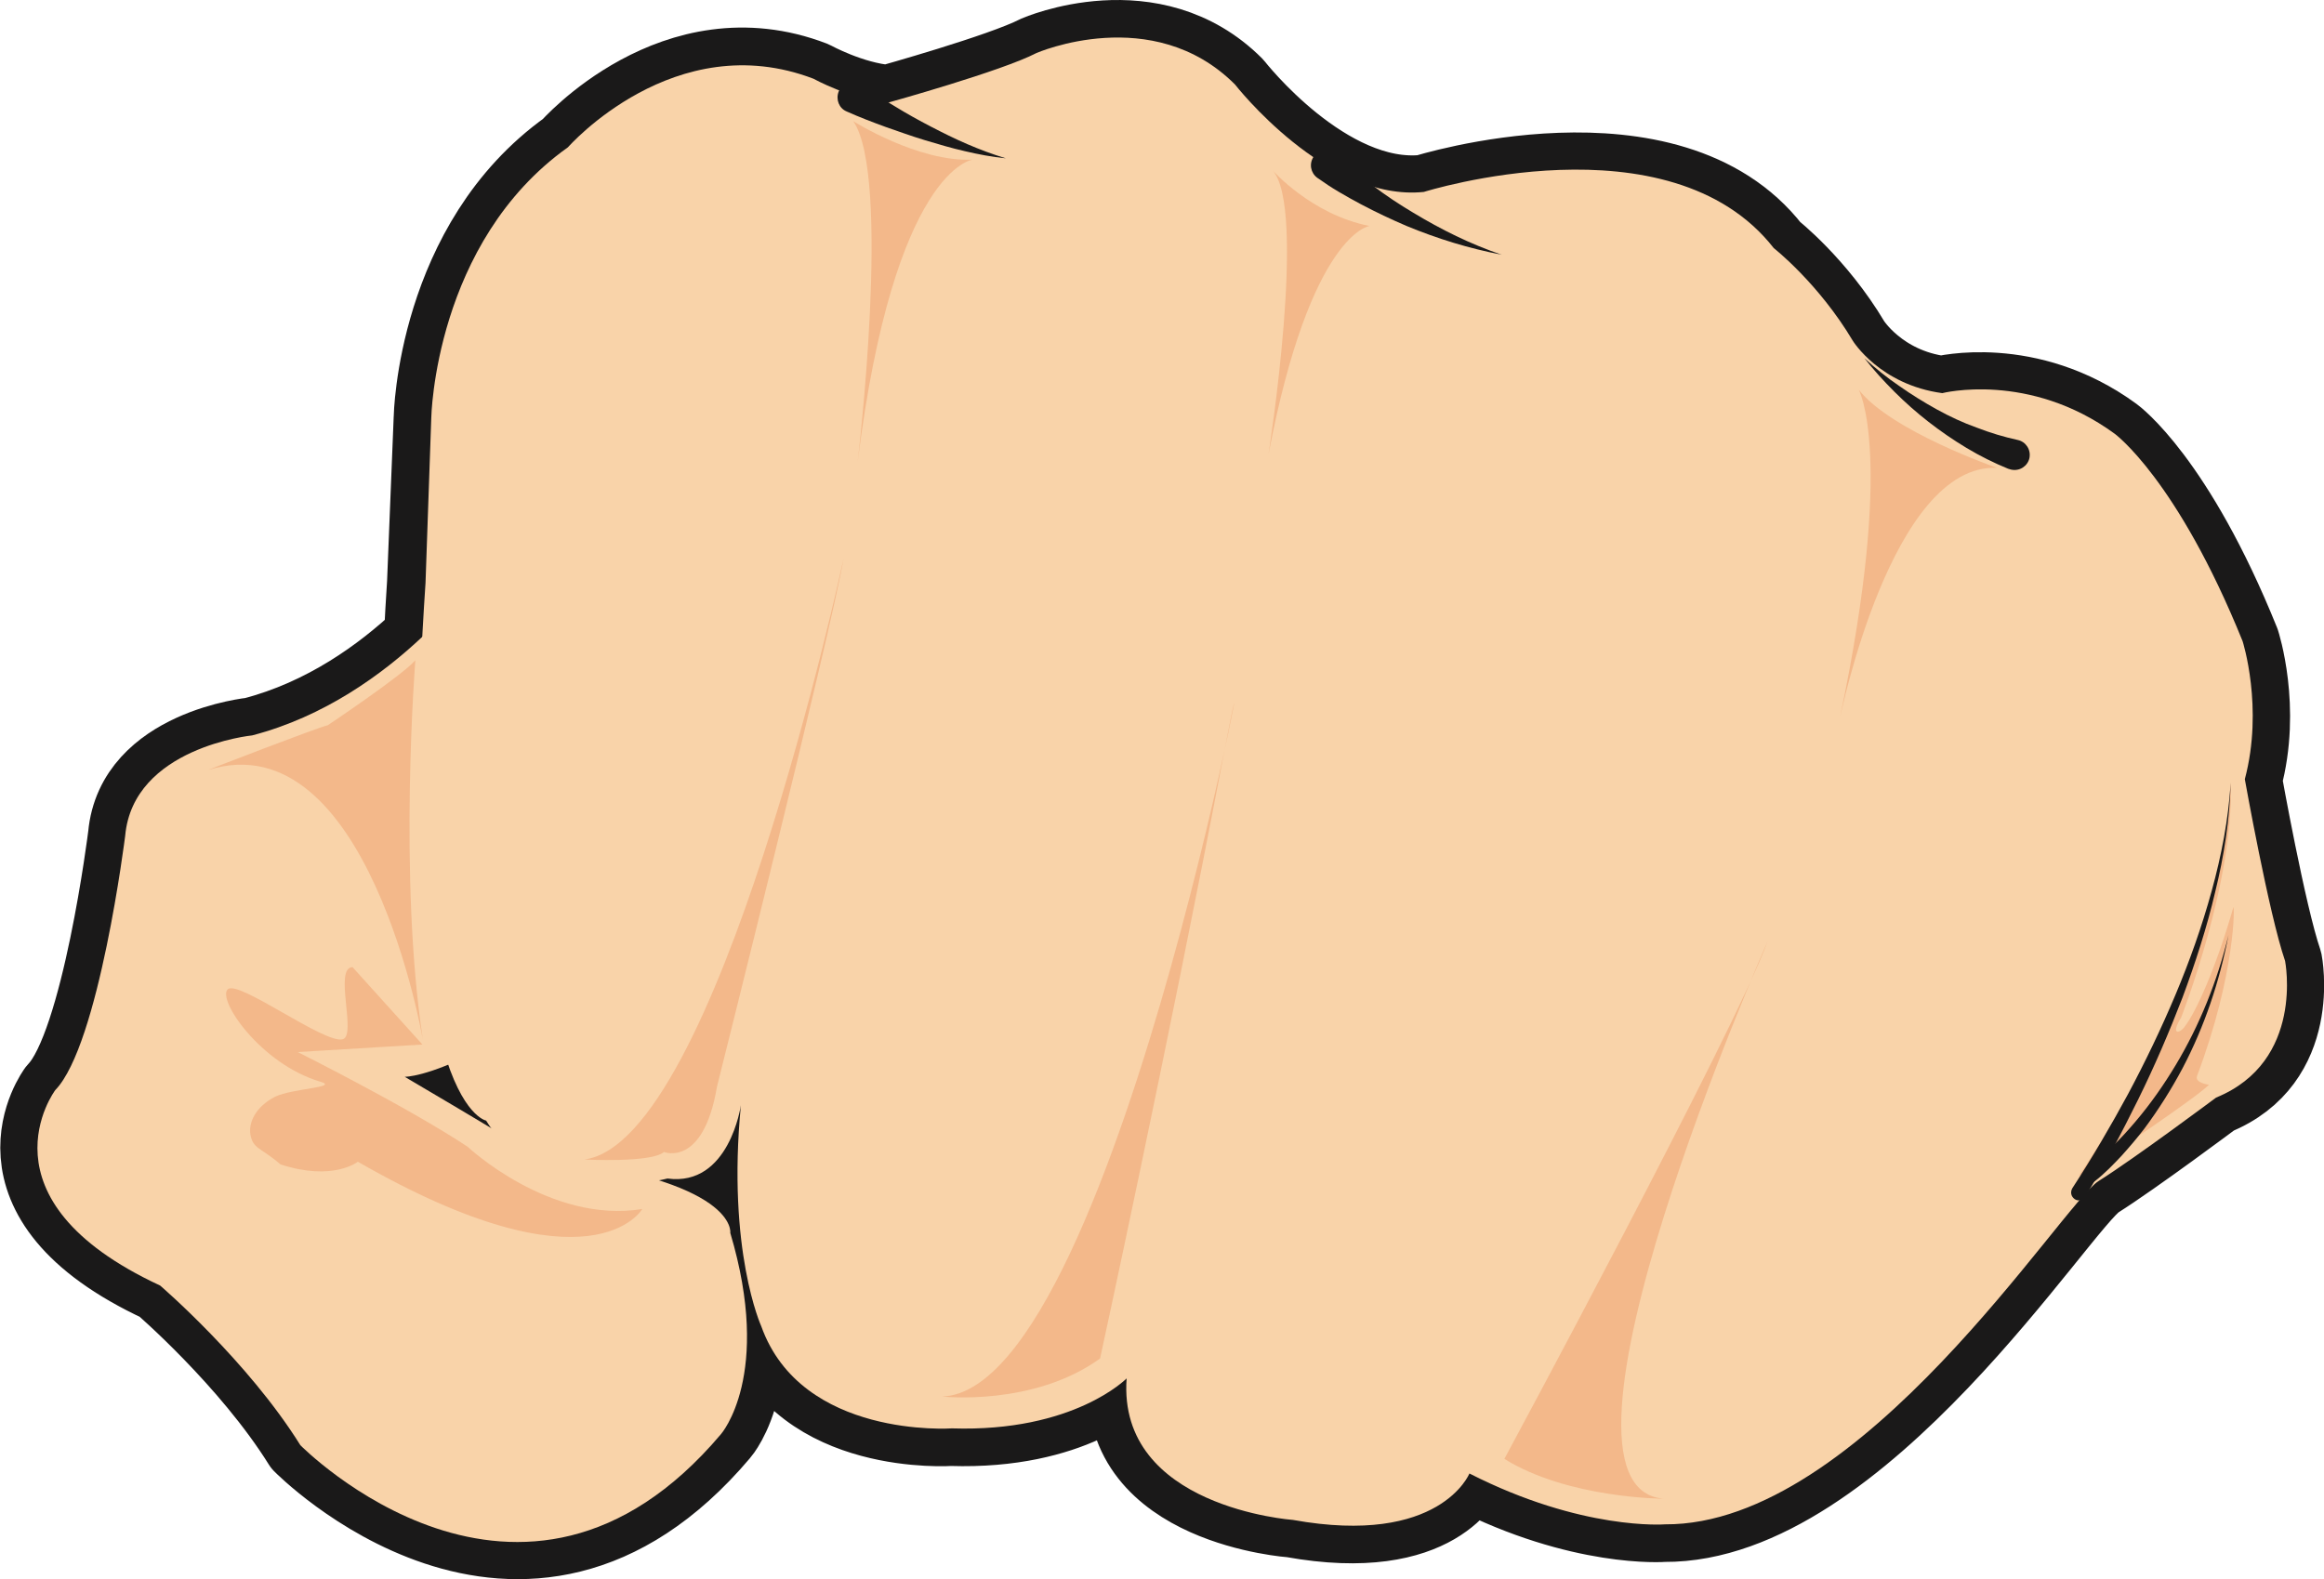 <?xml version="1.0" encoding="utf-8"?>
<!-- Generator: Adobe Illustrator 25.0.0, SVG Export Plug-In . SVG Version: 6.00 Build 0)  -->
<svg version="1.1" id="Layer_1" xmlns="http://www.w3.org/2000/svg" xmlns:xlink="http://www.w3.org/1999/xlink" x="0px" y="0px"
	 viewBox="0 0 525.4 357.1" style="enable-background:new 0 0 525.4 357.1;" xml:space="preserve">
<style type="text/css">
	.st0{fill:#1A1919;}
	.st1{fill-opacity:0;stroke:#1A1919;stroke-width:17;stroke-linecap:round;stroke-linejoin:round;}
	.st2{fill:#F9D3A9;}
	.st3{fill:#F3B88A;}
</style>
<path class="st0" d="M101.1,240.8c4.1,11.8,8.6,12.6,8.6,12.6c0.3,0.5,0.6,0.9,0.9,1.4c-5.1-3.1-11.7-7-19.1-11.3
	C91.5,243.4,94.5,243.5,101.1,240.8z M516.5,217.4c-3.7-10.8-9.1-41.1-9.1-41.1c4.4-16.2-0.5-31.2-0.5-31.2
	C492.1,108.4,478,98.2,478,98.2c-19.4-14.2-39-9.2-39-9.2c-14-1.8-20.2-11.8-20.2-11.8c-7.8-13.1-17.9-21-17.9-21
	C377.5,26,322,43.5,322,43.5c-22,2.3-42.7-24.3-42.7-24.3C260.6,0.5,234.3,12,234.3,12c-8,4.1-33.5,11.2-33.5,11.2
	c-8.4-0.7-16.9-5.4-16.9-5.4c-31.4-12.1-55.5,15.5-55.5,15.5C98.2,54.8,97.5,94.5,97.5,94.5L96,131.8c-0.3,4.3-0.5,8.4-0.7,12.3
	c-9,8.5-22,17.9-38.2,22.1c0,0-26.9,2.7-28.7,22.7c0,0-5.9,47.3-15.8,57.5c0,0-18.5,24.6,23.7,44.2c0,0,19.8,17,31.7,36.1
	c0,0,50,50.9,95.1-2.5c0,0,11.7-13.3,2.1-45.5c0,0,1-6.4-16-11.9c1-0.2,1.6-0.4,1.6-0.4c14,1.8,16.6-16.6,16.6-16.6
	c-3.2,32.9,4.6,50,4.6,50C181,325.4,215,323,215,323c27.6,0.9,39.5-11.3,39.5-11.3c-2.1,29.3,37.6,32,37.6,32
	c33.3,6,39.9-10.5,39.9-10.5c25.4,13,44.2,11.5,44.2,11.5c44.5,0.3,89.7-72.3,98-77.6c8.4-5.3,26.6-18.9,26.6-18.9
	C521,240.1,516.5,217.4,516.5,217.4"/>
<path class="st1" d="M101.1,240.8c4.1,11.8,8.6,12.6,8.6,12.6c0.3,0.5,0.6,0.9,0.9,1.4c-5.1-3.1-11.7-7-19.1-11.3
	C91.5,243.4,94.5,243.5,101.1,240.8z M516.5,217.4c-3.7-10.8-9.1-41.1-9.1-41.1c4.4-16.2-0.5-31.2-0.5-31.2
	C492.1,108.4,478,98.2,478,98.2c-19.4-14.2-39-9.2-39-9.2c-14-1.8-20.2-11.8-20.2-11.8c-7.8-13.1-17.9-21-17.9-21
	C377.5,26,322,43.5,322,43.5c-22,2.3-42.7-24.3-42.7-24.3C260.6,0.5,234.3,12,234.3,12c-8,4.1-33.5,11.2-33.5,11.2
	c-8.4-0.7-16.9-5.4-16.9-5.4c-31.4-12.1-55.5,15.5-55.5,15.5C98.2,54.8,97.5,94.5,97.5,94.5L96,131.8c-0.3,4.3-0.5,8.4-0.7,12.3
	c-9,8.5-22,17.9-38.2,22.1c0,0-26.9,2.7-28.7,22.7c0,0-5.9,47.3-15.8,57.5c0,0-18.5,24.6,23.7,44.2c0,0,19.8,17,31.7,36.1
	c0,0,50,50.9,95.1-2.5c0,0,11.7-13.3,2.1-45.5c0,0,1-6.4-16-11.9c1-0.2,1.6-0.4,1.6-0.4c14,1.8,16.6-16.6,16.6-16.6
	c-3.2,32.9,4.6,50,4.6,50C181,325.4,215,323,215,323c27.6,0.9,39.5-11.3,39.5-11.3c-2.1,29.3,37.6,32,37.6,32
	c33.3,6,39.9-10.5,39.9-10.5c25.4,13,44.2,11.5,44.2,11.5c44.5,0.3,89.7-72.3,98-77.6c8.4-5.3,26.6-18.9,26.6-18.9
	C521,240.1,516.5,217.4,516.5,217.4z"/>
<path class="st2" d="M109.5,128c0,0-19.8,29.8-52.5,38.3c0,0-26.9,2.7-28.7,22.7c0,0-5.9,47.3-15.8,57.5c0,0-18.5,24.6,23.7,44.2
	c0,0,19.8,17,31.7,36.1c0,0,50,50.9,95.1-2.5c0,0,11.7-13.3,2.1-45.5c0,0,1.9-12-43.1-17.1c0,0-12.8-7.8-30.5-18.2
	c0,0,5.1,0.1,17-6.1C108.6,237.4,139.1,195.3,109.5,128"/>
<path class="st2" d="M97.5,94.5c0,0,0.7-39.7,30.9-61.2c0,0,24.1-27.5,55.5-15.5c0,0,8.5,4.7,16.9,5.4c0,0,25.6-7.1,33.5-11.2
	c0,0,26.3-11.5,44.9,7.1c0,0,20.7,26.6,42.7,24.3c0,0,55.5-17.5,79.1,12.7c0,0,10.1,7.9,17.9,21c0,0,6.1,9.9,20.2,11.8
	c0,0,19.6-5,39,9.2c0,0,14.1,10.3,28.9,46.9c0,0,4.8,15,0.5,31.2c0,0,5.4,30.3,9.1,41.1c0,0,4.5,22.7-15.6,30.9
	c0,0-18.2,13.6-26.6,18.9c-8.3,5.3-53.6,77.9-98,77.6c0,0-18.7,1.5-44.2-11.5c0,0-6.6,16.5-39.9,10.5c0,0-39.7-2.8-37.6-32
	c0,0-11.9,12.2-39.5,11.3c0,0-34,2.4-43.1-23.1c0,0-7.8-17.1-4.6-50c0,0-2.6,18.5-16.6,16.6c0,0-28.3,7.5-41-13.1
	c0,0-21.6-3.7-13.7-121.6L97.5,94.5"/>
<path class="st0" d="M302.1,35.1c1.2,1.2,2.6,2.4,4,3.5c1.4,1.2,2.8,2.3,4.3,3.4c2.9,2.2,5.9,4.2,9.1,6.1c6.3,3.8,12.9,7.1,20,9.5
	c-7.3-1.4-14.5-3.6-21.5-6.5c-3.5-1.5-6.9-3.1-10.3-4.9c-1.7-0.9-3.3-1.8-5-2.8c-1.7-1-3.2-2-4.9-3.2c-1.5-1.1-1.9-3.2-0.8-4.8
	c1.1-1.5,3.2-1.9,4.8-0.8C301.8,34.9,301.9,35,302.1,35.1L302.1,35.1"/>
<path class="st0" d="M194.6,19.2c2.5,1.7,5.1,3.3,7.8,4.9c2.6,1.6,5.3,3.1,8,4.5c2.7,1.4,5.5,2.8,8.3,4c2.8,1.2,5.7,2.3,8.7,3.2
	c-3.1-0.3-6.2-0.9-9.2-1.6c-3.1-0.7-6.1-1.6-9.1-2.5c-3-0.9-6-2-8.9-3c-3-1.1-5.9-2.2-8.8-3.5c-1.7-0.7-2.5-2.7-1.8-4.5
	c0.7-1.7,2.8-2.5,4.5-1.8C194.2,18.9,194.4,19,194.6,19.2L194.6,19.2"/>
<path class="st0" d="M454,106c-3.2-1.3-6.4-2.9-9.4-4.7c-3-1.8-5.9-3.8-8.6-5.9c-2.7-2.1-5.3-4.4-7.7-6.8c-2.4-2.4-4.7-4.9-6.8-7.6
	c2.5,2.3,5.1,4.4,7.9,6.3c2.7,1.9,5.6,3.7,8.5,5.3c2.9,1.6,5.9,3,9,4.1c3.1,1.2,6.1,2.1,9.3,2.8c1.8,0.4,3,2.2,2.6,4.1
	c-0.4,1.8-2.2,3-4.1,2.6C454.4,106.1,454.3,106.1,454,106L454,106"/>
<path class="st3" d="M451.5,105.8c0,0-24-8.3-31.3-17.7c0,0,8.3,14.6-4.2,74C416.1,162.1,427.6,104.7,451.5,105.8"/>
<path class="st3" d="M287.6,38.4c0,0,8.8,10.1,22,12.7c0,0-13.3,1.7-22.8,51.5C286.8,102.5,295.6,46.7,287.6,38.4"/>
<path class="st3" d="M192.9,27.4c0,0,14.7,9.3,27,8.7c0,0-17.7,2-26,68.3C193.9,104.4,201.6,40,192.9,27.4"/>
<path class="st3" d="M150.1,260.5c0,0,8.9,3.6,12-14.8c0,0,25.7-102.5,28.6-119.3c0,0-28.4,131.9-58.6,135.8
	C132.2,262.2,147.3,263,150.1,260.5"/>
<path class="st3" d="M248.7,307.2c0,0,15.1-69.3,27.7-135.3S253.8,314.4,213,315.8C213,315.8,233.6,318.1,248.7,307.2"/>
<path class="st3" d="M399.6,212.9c0,0-54.6,123.5-23.5,126c0,0-21.5,0-36-9C340.1,329.9,392.1,233.4,399.6,212.9"/>
<path class="st3" d="M477.1,261.2c0,0,19.3-12.9,22.3-15.9c0,0-3.3-0.4-2.7-2c8.8-23.3,8.5-39.2,8.2-38.1
	c-3.8,13.3-8.4,23.7-11.1,27.1c-1.2,1.5-3.1,1.7-0.7-2.2c0,0,12.1-30.9,11.2-53.2c-1.8,42.9-34.4,89.1-34.4,89.1L477.1,261.2"/>
<path class="st0" d="M468.5,268.7c4.5-6.9,8.7-14.1,12.6-21.3c3.9-7.3,7.5-14.8,10.7-22.4c3.2-7.6,6-15.5,8.2-23.5
	c2.2-8,3.8-16.2,4.3-24.5c-0.2,8.3-1.5,16.6-3.5,24.7c-1.9,8.1-4.5,16.1-7.4,23.9c-3,7.8-6.3,15.5-10,23c-3.7,7.5-7.6,14.9-12,22
	c-0.5,0.8-1.5,1.1-2.3,0.6C468.2,270.6,468,269.6,468.5,268.7C468.5,268.8,468.5,268.8,468.5,268.7L468.5,268.7"/>
<path class="st0" d="M471.7,264.3c2-1.4,4-3.2,5.8-5c1.9-1.8,3.6-3.7,5.3-5.7c3.4-4,6.4-8.3,9.1-12.8c5.4-9,9.4-19,11.9-29.3
	c-2,10.4-5.4,20.6-10.4,30.1c-2.5,4.7-5.4,9.3-8.6,13.6c-1.6,2.1-3.4,4.2-5.2,6.2c-1.9,2-3.7,3.9-6,5.7c-0.7,0.6-1.8,0.5-2.4-0.3
	c-0.6-0.7-0.5-1.8,0.3-2.4C471.6,264.4,471.6,264.4,471.7,264.3L471.7,264.3"/>
<path class="st3" d="M74.1,164c0,0,16.9-11.3,19.8-14.7c0,0-3.9,49.1,1.7,85.8c0,0-12.4-72.2-48.5-61C47,174.1,71.8,164.5,74.1,164"
	/>
<path class="st3" d="M79.7,218.7l15.8,17.5l-28.2,1.7c0,0,24.8,12.4,38.4,21.4c0,0,18.6,17.5,39.5,14.1c0,0-11.3,19.8-64.3-10.7
	c0,0-5.6,4.5-17.5,0.6c-4.5-3.9-6.2-3.4-6.8-6.8c-0.4-2.6,1.1-6.2,5.6-8.5c3.9-1.9,14.7-2.1,10.2-3.4c-13.5-4-23.4-18.6-20.9-20.9
	c2.4-2.2,22,12.5,26,11.3C80.7,234.1,75.4,218.8,79.7,218.7"/>
</svg>
